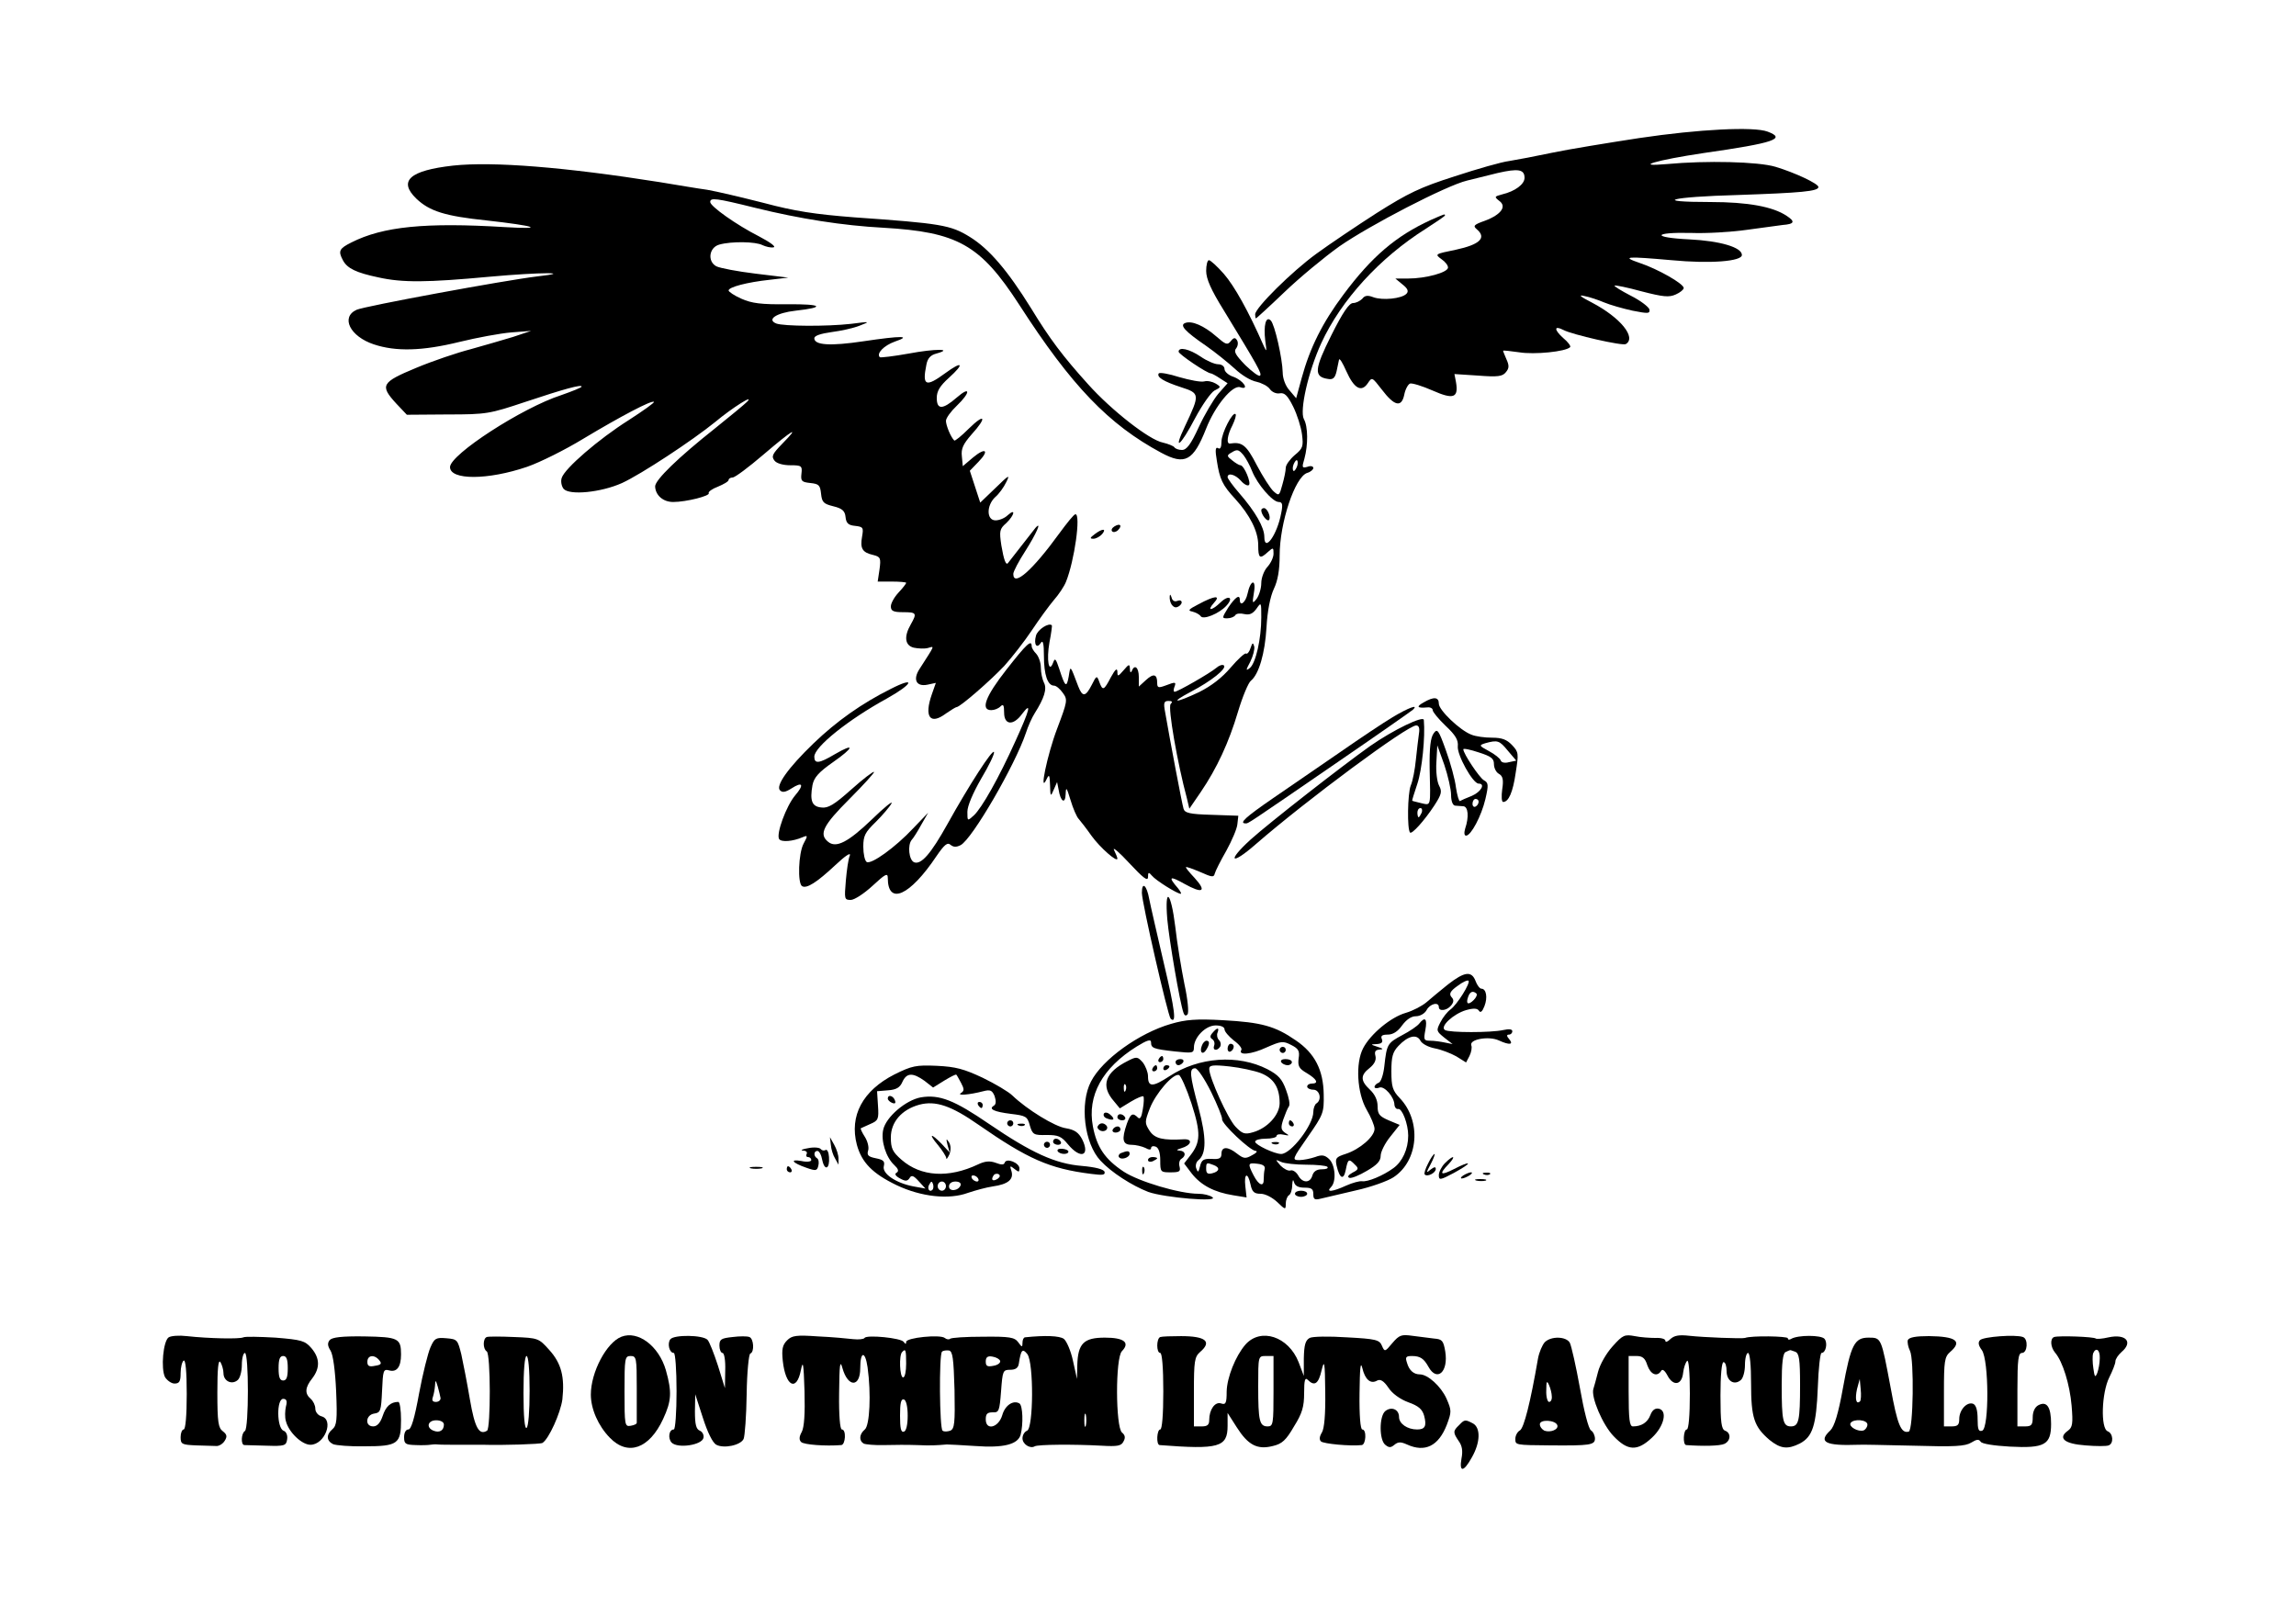 <?xml version="1.0" standalone="no"?>
<!DOCTYPE svg PUBLIC "-//W3C//DTD SVG 20010904//EN"
 "http://www.w3.org/TR/2001/REC-SVG-20010904/DTD/svg10.dtd">
<svg version="1.0" xmlns="http://www.w3.org/2000/svg"
 width="750pt" height="525pt" viewBox="0 0 750 525"
 preserveAspectRatio="xMidYMid meet">
<g transform="translate(0,525) scale(0.1,-0.1)"
fill="#000000" stroke="none">
<path d="M5355 4799 c-104 -16 -233 -37 -285 -48 -52 -11 -115 -23 -140 -27
-25 -3 -105 -26 -178 -50 -113 -36 -152 -55 -255 -120 -67 -43 -156 -103 -197
-133 -80 -58 -200 -177 -200 -198 0 -7 1 -13 3 -13 1 0 43 38 92 85 50 48 131
115 180 150 99 69 350 199 417 215 24 6 69 17 101 25 66 15 87 12 87 -16 0
-21 -31 -44 -73 -54 -26 -7 -26 -8 -10 -21 26 -18 7 -45 -46 -65 -37 -13 -40
-17 -27 -28 33 -28 10 -50 -69 -67 -68 -14 -69 -14 -46 -31 12 -8 21 -20 21
-27 0 -16 -72 -36 -131 -36 l-41 0 23 -19 c18 -14 21 -23 13 -31 -16 -16 -78
-22 -108 -11 -18 7 -28 6 -36 -5 -7 -7 -20 -14 -30 -14 -13 0 -34 -31 -71
-105 -56 -112 -58 -136 -11 -143 16 -3 23 3 28 25 3 15 7 33 8 38 2 6 12 -11
24 -38 25 -56 49 -70 70 -39 14 21 14 20 46 -21 41 -54 64 -59 73 -17 3 17 12
34 19 37 7 2 40 -8 74 -23 68 -30 85 -24 76 28 l-5 26 77 -5 c64 -5 80 -3 91
11 11 13 11 22 2 42 -6 14 -11 26 -11 28 0 2 24 -1 53 -5 48 -8 152 2 166 17
3 3 -7 17 -23 30 -30 27 -30 42 1 26 28 -15 194 -53 204 -46 35 21 -17 86
-110 135 -39 20 -47 27 -26 22 17 -3 46 -13 65 -21 19 -8 61 -20 93 -27 51
-10 57 -10 55 4 -2 8 -29 29 -61 45 -31 16 -55 31 -53 33 2 2 42 -6 89 -19 70
-18 89 -20 111 -10 14 6 26 16 26 21 0 14 -84 62 -144 82 -61 21 -44 22 104 9
126 -12 230 -4 230 17 0 25 -71 46 -172 51 -124 6 -119 24 6 21 50 -2 132 3
181 10 50 7 102 14 118 16 39 3 42 11 13 30 -45 30 -127 45 -248 45 -196 0
-132 17 90 23 204 7 262 12 262 26 0 11 -77 47 -140 66 -56 17 -226 21 -355 9
-113 -10 -34 13 120 36 231 33 271 47 209 70 -45 17 -224 8 -419 -21z"/>
<path d="M1480 4709 c-142 -16 -180 -50 -120 -108 43 -41 94 -57 228 -71 162
-18 197 -30 62 -22 -261 16 -399 2 -502 -50 -40 -20 -44 -28 -28 -58 14 -27
44 -41 115 -56 80 -18 160 -17 365 2 165 15 279 15 155 1 -108 -13 -563 -97
-590 -109 -53 -24 -22 -87 56 -113 72 -24 158 -22 280 8 57 14 133 28 169 31
l65 5 -60 -20 c-33 -10 -95 -28 -138 -40 -43 -11 -123 -38 -178 -61 -113 -47
-119 -57 -65 -116 l35 -37 133 1 c128 0 137 2 254 41 126 42 184 58 184 50 0
-3 -30 -15 -67 -28 -127 -41 -363 -194 -363 -235 0 -43 123 -43 252 1 43 15
125 56 184 92 120 72 224 127 230 120 3 -2 -35 -29 -83 -60 -98 -62 -208 -157
-218 -188 -4 -11 -1 -27 6 -36 19 -22 122 -12 191 19 63 29 230 139 305 200
55 46 130 93 103 65 -8 -8 -55 -47 -105 -87 -120 -95 -195 -168 -195 -189 1
-29 26 -51 59 -51 42 0 122 20 116 29 -2 4 11 14 30 21 19 8 35 17 35 22 0 4
6 8 13 8 8 0 53 34 101 75 96 82 122 97 61 35 -32 -33 -36 -41 -25 -55 7 -9
28 -15 52 -15 36 0 39 -2 36 -27 -3 -25 1 -28 29 -31 28 -3 32 -7 35 -35 3
-28 8 -33 40 -41 29 -7 38 -15 40 -35 2 -20 9 -27 31 -29 27 -3 28 -6 23 -35
-7 -39 1 -52 36 -60 24 -6 26 -10 21 -47 l-6 -40 47 0 c25 0 46 -2 46 -4 0 -3
-11 -17 -25 -32 -14 -15 -25 -35 -25 -45 0 -15 8 -19 40 -19 44 0 46 -3 25
-40 -23 -40 -19 -69 10 -76 14 -3 35 -4 46 -1 22 6 25 13 -27 -68 -23 -35 -11
-59 25 -52 l28 6 -13 -37 c-26 -74 -6 -102 46 -63 16 11 32 21 35 21 11 0 111
87 156 135 25 28 65 79 89 115 24 36 56 80 72 99 16 18 34 45 40 60 28 69 49
221 31 221 -5 0 -28 -29 -53 -63 -87 -120 -150 -176 -150 -132 0 8 18 42 40
76 35 55 55 100 32 74 -8 -10 -83 -106 -89 -114 -7 -10 -14 10 -22 57 -7 47
-6 54 16 73 27 26 32 50 5 26 -10 -10 -28 -17 -40 -17 -30 0 -30 49 -1 76 12
10 28 32 36 49 13 26 9 24 -35 -19 l-50 -48 -17 52 -17 52 28 29 c37 38 24 49
-18 14 l-33 -28 -3 32 c-3 25 4 40 32 72 51 56 44 71 -9 19 -24 -24 -46 -42
-48 -39 -12 12 -27 50 -27 64 0 9 16 31 35 49 46 44 46 67 0 27 -46 -40 -65
-40 -65 -1 0 22 10 39 40 66 52 47 44 56 -12 15 -64 -47 -76 -42 -62 27 4 22
14 32 33 37 58 16 -5 16 -90 0 -50 -9 -93 -14 -95 -12 -12 12 13 38 49 51 56
19 25 20 -103 1 -107 -16 -160 -13 -160 10 0 8 20 15 56 20 31 4 72 13 92 21
36 14 35 14 -28 6 -80 -9 -219 -8 -244 1 -33 13 0 35 63 42 99 11 87 22 -26
21 -87 -1 -117 3 -151 18 -23 10 -42 23 -42 27 0 11 60 27 135 35 l60 7 -107
13 c-58 7 -116 18 -128 24 -30 16 -24 62 10 71 39 11 119 10 141 -2 11 -5 27
-9 36 -7 9 2 -12 17 -48 36 -73 37 -159 98 -159 112 0 15 18 13 147 -19 146
-36 287 -58 418 -65 243 -14 317 -55 444 -251 172 -267 293 -392 464 -484 78
-42 105 -27 147 79 29 74 86 143 111 135 32 -11 11 22 -22 34 -16 5 -29 17
-29 25 0 9 -9 16 -21 16 -11 0 -37 11 -57 25 -37 25 -72 33 -72 16 0 -8 93
-71 106 -71 2 0 16 -7 29 -16 l25 -16 -30 -34 c-16 -19 -45 -68 -64 -109 -26
-57 -40 -75 -55 -75 -11 0 -22 4 -25 9 -3 4 -20 11 -37 15 -44 8 -169 106
-245 191 -83 92 -125 148 -186 248 -77 124 -137 194 -200 233 -63 39 -94 44
-378 64 -128 10 -194 20 -295 47 -71 18 -155 38 -185 43 -30 4 -100 16 -155
25 -309 49 -545 68 -675 54z"/>
<path d="M4673 4531 c-113 -52 -192 -119 -285 -244 -68 -91 -109 -173 -136
-272 l-18 -66 -22 26 c-13 14 -22 39 -22 58 -1 46 -26 157 -39 170 -16 16 -24
-16 -18 -66 5 -36 5 -39 -5 -17 -49 112 -96 196 -130 235 -22 25 -44 45 -49
45 -5 0 -9 -16 -9 -35 0 -26 16 -62 57 -128 111 -182 126 -208 119 -214 -4 -4
-25 12 -48 34 -32 33 -39 45 -30 55 6 8 7 19 3 26 -6 10 -11 10 -21 -3 -11
-13 -16 -11 -47 16 -40 35 -80 52 -101 44 -20 -7 -2 -27 68 -75 30 -21 72 -55
94 -75 21 -20 52 -39 70 -42 17 -4 37 -14 44 -24 7 -10 21 -16 32 -14 16 3 26
-7 44 -43 13 -26 26 -67 29 -91 5 -39 3 -46 -24 -68 -16 -14 -29 -32 -29 -41
0 -10 -5 -34 -11 -55 -10 -37 -11 -38 -29 -22 -10 9 -35 48 -55 86 -34 66 -48
76 -87 70 -13 -2 -9 28 8 60 8 17 13 33 10 36 -9 10 -46 -62 -46 -90 0 -18 -4
-26 -11 -21 -9 5 -10 -7 -4 -42 9 -59 18 -79 60 -124 48 -53 75 -106 75 -151
0 -43 5 -47 32 -22 17 15 18 15 18 -6 0 -12 -9 -31 -20 -43 -11 -12 -20 -36
-20 -53 0 -17 -7 -40 -15 -51 -14 -18 -15 -16 -9 20 8 46 -11 43 -21 -4 -6
-28 -25 -43 -25 -20 0 20 -15 9 -38 -25 -21 -34 -21 -35 -3 -35 11 0 23 5 26
10 3 6 17 7 29 4 18 -4 28 1 40 17 16 23 16 22 16 -28 0 -70 -18 -149 -37
-165 -14 -11 -14 -8 1 20 9 18 15 41 13 50 -4 14 -6 13 -12 -5 -4 -13 -11 -21
-15 -18 -4 2 -26 -18 -50 -46 -28 -33 -63 -60 -103 -80 -78 -37 -99 -37 -27 1
67 35 118 76 108 86 -5 4 -16 0 -25 -8 -20 -17 -126 -78 -136 -78 -4 0 -4 7
-1 15 7 18 4 18 -30 5 -22 -8 -26 -7 -26 9 0 29 -12 32 -37 9 l-23 -21 0 31
c0 32 -14 43 -23 20 -3 -7 -6 -5 -6 6 -1 18 -3 17 -21 -4 -18 -21 -20 -21 -20
-4 -1 13 -7 7 -21 -18 -23 -44 -27 -46 -38 -16 -8 22 -9 22 -25 -10 -20 -39
-30 -40 -44 -4 -27 71 -25 69 -31 32 -7 -39 -12 -34 -31 25 -11 33 -14 37 -20
20 -14 -37 -22 9 -12 66 6 30 9 55 8 56 -10 10 -47 -14 -52 -34 -8 -29 3 -44
16 -23 7 10 10 -3 10 -43 0 -61 12 -97 33 -97 7 0 20 -11 29 -24 16 -22 15
-27 -19 -117 -32 -84 -60 -219 -34 -164 8 17 10 13 11 -20 1 -38 2 -39 12 -15
l11 25 5 -25 c6 -39 22 -49 23 -14 1 25 3 22 16 -20 8 -27 20 -55 27 -62 6 -7
25 -31 41 -54 28 -39 85 -89 85 -75 0 3 -5 16 -11 28 -6 12 17 -7 50 -43 45
-48 60 -60 61 -46 0 17 2 18 13 5 12 -15 82 -59 94 -59 3 0 -1 8 -9 18 -33 38
-28 42 20 15 61 -34 75 -26 34 19 -17 18 -30 34 -28 35 2 2 23 -6 47 -16 38
-17 44 -18 47 -5 2 8 19 42 38 75 18 33 35 72 36 87 l3 27 -87 3 c-72 2 -88 6
-92 20 -5 16 -45 228 -60 315 -6 31 -4 37 11 37 12 0 14 -3 7 -10 -10 -10 22
-193 53 -308 l8 -34 37 54 c53 78 92 162 122 263 15 50 34 95 42 101 26 21 46
89 51 174 3 54 12 100 24 126 13 27 19 62 19 109 0 107 50 257 90 270 11 3 20
11 20 16 0 6 -9 8 -19 4 -18 -5 -19 -3 -10 27 12 44 12 105 -2 129 -14 28 14
154 57 248 65 141 191 279 342 374 34 22 62 41 62 43 0 6 -1 5 -47 -15z m-611
-768 c8 -10 21 -34 28 -52 17 -43 67 -101 87 -101 12 0 14 -8 8 -37 -13 -70
-55 -129 -55 -77 0 31 -29 82 -82 143 -21 24 -38 48 -38 52 0 16 25 9 43 -11
10 -12 22 -18 26 -15 10 5 -15 65 -27 65 -4 0 -16 7 -27 16 -17 13 -18 16 -5
24 21 13 25 13 42 -7z m174 -39 c-4 -9 -9 -15 -11 -12 -3 3 -3 13 1 22 4 9 9
15 11 12 3 -3 3 -13 -1 -22z"/>
<path d="M4120 3583 c0 -14 19 -38 25 -32 8 8 -5 39 -16 39 -5 0 -9 -3 -9 -7z"/>
<path d="M3785 4030 c-7 -12 15 -26 73 -45 62 -20 62 -23 13 -127 -41 -86 -15
-66 33 26 23 43 51 83 63 90 22 11 22 12 4 23 -10 6 -27 10 -37 7 -11 -3 -47
4 -82 14 -34 11 -64 16 -67 12z"/>
<path d="M3640 3530 c-8 -5 -11 -12 -7 -16 4 -4 13 -2 19 4 15 15 7 24 -12 12z"/>
<path d="M3576 3505 c-16 -12 -17 -15 -4 -15 8 0 21 7 28 15 16 19 1 19 -24 0z"/>
<path d="M3821 3303 c-2 -22 11 -42 25 -36 8 3 14 10 14 15 0 6 -6 8 -14 5 -9
-4 -17 1 -19 11 -3 9 -5 12 -6 5z"/>
<path d="M3915 3276 c-33 -17 -36 -21 -20 -24 11 -3 23 -9 27 -15 8 -13 60 8
84 34 25 27 8 37 -19 11 -29 -28 -46 -29 -22 -2 24 26 4 25 -50 -4z"/>
<path d="M3288 3063 c-69 -88 -86 -133 -50 -133 10 0 23 5 30 12 9 9 12 5 12
-20 0 -41 30 -44 59 -4 32 42 25 14 -22 -89 -54 -120 -110 -219 -136 -243 -21
-19 -21 -19 -21 12 0 19 18 61 45 108 25 42 44 81 42 87 -4 12 -82 -109 -152
-235 -54 -97 -86 -134 -109 -125 -17 7 -22 56 -8 73 5 5 19 27 31 49 l23 40
-49 -51 c-58 -62 -137 -119 -152 -110 -6 4 -11 26 -11 50 0 36 6 47 41 81 22
22 45 49 51 60 6 11 -23 -12 -64 -52 -77 -74 -117 -95 -143 -73 -31 25 -16 54
70 140 46 46 82 86 80 88 -2 3 -36 -23 -74 -57 -56 -50 -76 -62 -98 -59 -31 3
-38 22 -29 73 5 25 20 42 67 75 69 48 73 65 6 26 -52 -31 -67 -32 -67 -8 0 32
111 121 237 190 86 48 96 74 12 31 -94 -47 -176 -105 -251 -177 -84 -81 -125
-139 -110 -154 8 -8 18 -6 37 6 37 24 43 13 12 -23 -29 -35 -62 -125 -52 -142
7 -11 45 -8 77 6 17 7 17 5 3 -21 -17 -32 -20 -130 -5 -139 15 -9 48 12 109
69 32 30 51 43 47 31 -5 -11 -10 -48 -13 -82 -5 -60 -5 -63 16 -63 12 0 44 21
71 46 42 39 50 43 50 26 0 -91 72 -59 159 71 26 38 36 46 46 37 10 -8 19 -8
33 -1 38 20 178 262 213 366 7 22 20 51 29 65 31 49 41 80 30 100 -5 10 -10
32 -10 49 0 16 -7 36 -15 45 -8 8 -15 19 -15 25 0 23 -17 7 -82 -76z"/>
<path d="M4650 2955 c-25 -14 -21 -19 13 -16 9 1 17 -3 17 -9 0 -6 19 -29 42
-51 33 -31 42 -47 40 -67 -3 -28 49 -122 68 -122 23 0 8 -27 -22 -40 -18 -7
-36 -15 -39 -17 -3 -2 -9 18 -13 44 -3 26 -18 81 -33 122 -24 67 -28 72 -40
55 -10 -14 -14 -46 -13 -114 3 -128 5 -121 -27 -114 -16 4 -29 7 -30 8 -1 1 7
26 17 56 15 45 26 152 21 208 -1 15 -99 -32 -175 -85 -93 -66 -330 -251 -391
-306 -79 -72 -64 -86 17 -15 167 145 495 388 524 388 9 0 12 -9 9 -27 -2 -16
-7 -54 -10 -85 -3 -31 -10 -69 -17 -85 -10 -26 -12 -142 -2 -153 6 -6 46 38
79 88 24 37 26 46 16 65 -7 13 -11 47 -9 77 l3 55 23 -64 c12 -36 22 -80 22
-98 0 -19 5 -34 13 -35 6 0 19 -2 27 -2 16 -1 19 -35 6 -73 -4 -14 -3 -23 3
-23 16 0 50 64 63 119 11 47 10 54 -5 62 -15 9 -67 87 -67 101 0 4 23 -1 50
-10 41 -13 50 -20 50 -38 0 -13 7 -27 16 -32 13 -7 16 -19 11 -51 -3 -22 -2
-41 3 -41 18 0 32 32 41 95 10 63 10 68 -12 91 -17 18 -33 24 -65 24 -24 0
-54 4 -68 10 -37 14 -106 80 -106 101 0 22 -16 24 -50 4z m275 -157 l28 -33
-24 -5 c-14 -4 -25 -1 -27 6 -2 6 -19 20 -38 30 -33 18 -34 19 -12 26 40 11
46 9 73 -24z m-95 -167 c0 -6 -4 -13 -10 -16 -5 -3 -10 1 -10 9 0 9 5 16 10
16 6 0 10 -4 10 -9z m-186 -36 c-4 -8 -8 -15 -10 -15 -2 0 -4 7 -4 15 0 8 4
15 10 15 5 0 7 -7 4 -15z"/>
<path d="M4549 2907 c-30 -18 -108 -70 -174 -116 -66 -45 -164 -113 -217 -149
-90 -62 -112 -82 -89 -82 9 0 -4 -9 306 204 127 87 234 162 240 167 21 20 -14
7 -66 -24z"/>
<path d="M3730 2333 c0 -31 85 -402 94 -411 20 -19 14 28 -22 180 -22 95 -44
190 -48 211 -8 45 -24 59 -24 20z"/>
<path d="M3813 2247 c6 -67 41 -273 53 -306 3 -9 8 -11 13 -5 5 5 1 49 -10 99
-10 50 -24 134 -30 188 -14 114 -35 134 -26 24z"/>
<path d="M4730 2034 c-25 -20 -56 -46 -70 -58 -14 -12 -44 -28 -68 -35 -49
-14 -115 -69 -139 -115 -26 -49 -20 -147 11 -201 14 -24 26 -52 26 -63 0 -25
-48 -67 -95 -82 -31 -10 -34 -14 -29 -38 10 -43 23 -49 30 -14 7 36 10 38 30
17 13 -12 12 -16 -8 -26 -14 -8 -18 -14 -10 -17 7 -2 32 8 57 23 33 19 45 32
45 49 0 13 14 41 31 62 l31 39 -36 15 c-30 13 -36 20 -36 46 0 20 -9 39 -25
54 -31 29 -32 47 -1 71 16 13 22 26 19 39 -4 15 0 20 13 21 14 1 13 3 -6 9
-24 8 -24 8 -3 9 16 1 21 6 17 16 -5 11 1 15 19 15 17 0 33 10 47 30 14 19 30
30 45 30 14 0 29 9 35 20 11 21 40 28 40 10 0 -15 26 -12 40 5 9 11 10 19 1
28 -8 10 -4 19 20 36 17 13 33 20 36 17 7 -7 -37 -78 -59 -94 -10 -7 -25 -26
-33 -42 -14 -27 -13 -29 13 -50 l27 -21 -25 5 c-14 3 -35 6 -48 6 -21 0 -22 3
-16 35 7 37 -1 45 -20 21 -6 -8 -31 -25 -56 -38 -48 -26 -50 -29 -58 -101 -3
-28 -11 -51 -18 -54 -8 -3 -14 -9 -14 -14 0 -4 7 -6 16 -2 16 6 49 -31 49 -57
1 -8 6 -14 12 -13 13 3 33 -49 33 -87 0 -44 -19 -85 -48 -106 -34 -25 -85 -46
-103 -43 -8 1 -31 -5 -51 -14 -46 -21 -68 -23 -50 -5 18 18 14 73 -7 92 -14
13 -24 14 -45 6 -15 -5 -38 -10 -52 -10 -24 0 -23 3 28 76 51 73 53 79 52 138
-1 80 -29 135 -91 177 -68 47 -112 59 -237 66 -89 5 -123 2 -171 -12 -104 -30
-224 -116 -261 -188 -38 -72 -22 -203 31 -259 35 -38 102 -81 156 -102 54 -19
234 -34 209 -17 -8 6 -28 11 -45 11 -62 0 -195 40 -244 72 -62 41 -88 80 -101
148 -19 101 31 191 143 261 34 21 47 25 47 14 0 -19 6 -22 78 -30 57 -6 62 -6
62 13 0 33 38 72 71 72 17 0 29 -5 29 -13 0 -7 14 -23 30 -36 17 -12 28 -26
25 -31 -12 -19 33 -15 82 8 48 21 54 22 81 8 24 -12 28 -20 24 -44 -3 -25 1
-33 27 -48 33 -20 40 -34 16 -34 -8 0 -15 -4 -15 -10 0 -5 9 -10 20 -10 21 0
29 -33 10 -45 -5 -3 -10 -16 -10 -28 0 -42 -73 -137 -105 -137 -22 0 -85 30
-85 40 0 6 16 10 35 10 19 0 35 4 35 9 0 5 10 7 23 4 19 -4 20 -3 5 6 -14 10
-15 17 -6 44 6 17 14 37 18 42 5 6 0 30 -9 54 -13 36 -25 49 -61 68 -96 49
-224 40 -320 -23 -55 -36 -70 -36 -70 0 0 13 -8 33 -17 45 -17 19 -20 20 -49
5 -74 -37 -90 -81 -45 -132 l19 -23 36 22 c20 12 39 20 41 17 2 -2 2 -21 -2
-42 -4 -26 -9 -34 -16 -27 -17 17 -24 13 -36 -20 -18 -52 -14 -69 15 -69 14 0
34 -5 45 -10 12 -7 19 -7 19 -1 0 6 7 8 15 5 10 -4 15 -20 15 -45 0 -38 1 -39
34 -39 29 0 33 3 29 19 -3 10 0 22 6 25 17 11 13 26 -6 27 -12 1 -10 3 6 8 32
9 39 30 9 29 -69 -4 -96 2 -113 28 -16 25 -16 29 1 73 19 49 76 115 95 109 6
-2 25 -44 41 -93 31 -96 30 -127 -4 -170 l-20 -26 25 -33 c30 -38 73 -61 136
-71 l43 -7 -4 36 c-5 44 8 48 17 6 5 -24 12 -30 33 -30 15 0 38 -12 54 -27 27
-26 28 -26 28 -5 0 11 5 24 10 27 6 3 11 18 11 33 1 17 3 21 6 10 3 -12 14
-18 34 -18 23 0 29 -4 29 -21 0 -17 4 -20 24 -15 14 3 65 15 115 27 50 11 105
31 123 43 82 54 92 184 20 259 -23 24 -27 37 -27 87 0 47 4 63 23 83 31 33 60
40 72 17 5 -10 26 -21 47 -25 21 -4 52 -16 70 -26 l32 -20 11 21 c6 12 9 28 6
35 -7 20 58 31 90 16 35 -16 49 -14 34 4 -9 10 -9 15 -1 15 6 0 11 5 11 11 0
7 -11 8 -29 4 -40 -9 -177 -9 -191 0 -18 11 28 53 69 65 25 7 37 6 42 -2 5 -8
11 -3 18 15 11 28 6 57 -10 57 -5 0 -14 11 -19 25 -13 34 -36 31 -90 -11z m93
-30 c3 -4 -1 -13 -9 -21 -18 -18 -27 -13 -18 11 6 17 16 20 27 10z m-704 -260
c42 -17 61 -47 61 -98 0 -38 -40 -82 -87 -95 -27 -8 -35 -5 -57 18 -25 26 -86
160 -86 189 0 12 11 14 66 8 36 -4 82 -14 103 -22z m-163 -61 c21 -43 37 -83
36 -89 -3 -14 92 -104 110 -104 7 -1 2 -7 -12 -14 -21 -12 -27 -12 -49 5 -30
24 -51 24 -51 0 0 -15 -7 -19 -32 -17 -26 1 -33 -3 -38 -24 -5 -20 -7 -22 -12
-8 -4 9 -1 22 7 28 26 21 26 74 0 171 -29 108 -31 129 -11 129 8 0 31 -35 52
-77z m-279 5 c-3 -8 -6 -5 -6 6 -1 11 2 17 5 13 3 -3 4 -12 1 -19z m590 -243
c34 0 65 -3 69 -7 4 -5 -4 -8 -18 -8 -17 0 -27 -7 -31 -20 -7 -26 -33 -26 -47
1 -7 11 -18 18 -25 15 -7 -2 -21 5 -32 16 -18 21 -18 21 2 12 11 -5 48 -9 82
-9z m-303 -1 c22 -8 20 -21 -4 -27 -15 -4 -20 0 -20 14 0 21 1 22 24 13z m167
-14 c-2 -8 -3 -23 -3 -32 1 -27 -16 -21 -33 12 -20 39 -19 42 13 38 18 -2 26
-8 23 -18z"/>
<path d="M3961 1876 c-9 -10 -9 -16 -1 -21 6 -4 9 -13 6 -21 -6 -16 10 -19 20
-3 3 6 2 15 -4 21 -6 6 -8 17 -5 24 7 18 -1 18 -16 0z"/>
<path d="M3926 1834 c-9 -22 3 -32 14 -14 12 19 12 30 1 30 -5 0 -12 -7 -15
-16z"/>
<path d="M4010 1824 c0 -8 5 -12 10 -9 6 3 10 10 10 16 0 5 -4 9 -10 9 -5 0
-10 -7 -10 -16z"/>
<path d="M4180 1820 c0 -5 5 -10 10 -10 6 0 10 5 10 10 0 6 -4 10 -10 10 -5 0
-10 -4 -10 -10z"/>
<path d="M3785 1790 c-3 -5 -1 -10 4 -10 6 0 11 5 11 10 0 6 -2 10 -4 10 -3 0
-8 -4 -11 -10z"/>
<path d="M3840 1780 c0 -5 4 -10 9 -10 6 0 13 5 16 10 3 6 -1 10 -9 10 -9 0
-16 -4 -16 -10z"/>
<path d="M4185 1780 c3 -5 13 -10 21 -10 8 0 14 5 14 10 0 6 -9 10 -21 10 -11
0 -17 -4 -14 -10z"/>
<path d="M2922 1740 c-104 -53 -148 -135 -123 -230 16 -58 51 -94 130 -132 80
-38 171 -48 233 -25 24 8 60 18 81 21 50 7 69 23 61 50 -6 18 -5 19 10 7 14
-11 16 -11 16 2 0 18 -42 35 -48 19 -2 -8 -11 -8 -29 -1 -19 7 -35 6 -58 -5
-97 -46 -187 -40 -250 15 -30 26 -35 38 -35 73 0 50 35 91 93 107 53 14 104
-3 194 -66 160 -111 231 -143 367 -160 38 -5 47 -4 44 7 -3 8 -29 15 -74 19
-87 7 -165 43 -303 137 -114 78 -162 97 -223 87 -49 -9 -114 -64 -123 -106 -8
-36 9 -90 36 -115 13 -12 16 -20 8 -25 -8 -4 -4 -11 11 -19 18 -10 24 -9 31 1
6 11 13 9 30 -10 l22 -24 -39 7 c-58 11 -103 42 -97 66 4 16 -1 21 -26 26 -25
5 -30 10 -25 26 3 10 -2 30 -11 44 -9 14 -15 27 -13 28 2 1 16 7 31 14 26 11
28 16 25 60 l-3 47 36 3 c27 2 39 9 47 28 14 30 34 30 72 3 l28 -22 37 23 c20
12 37 21 39 19 2 -2 9 -15 16 -28 10 -19 10 -25 -1 -32 -15 -9 27 -6 73 6 23
6 29 3 37 -16 5 -16 5 -26 -2 -31 -19 -11 -1 -20 55 -27 49 -6 54 -8 62 -38 9
-30 13 -32 55 -31 38 0 48 -4 70 -31 41 -49 73 -38 46 17 -12 22 -24 31 -53
36 -36 5 -127 61 -175 107 -12 12 -56 38 -97 58 -62 29 -88 36 -150 39 -68 3
-81 0 -138 -28z m337 -341 c-16 -10 -23 -4 -14 10 3 6 11 8 17 5 6 -4 5 -9 -3
-15z m-64 1 c3 -5 2 -10 -4 -10 -5 0 -13 5 -16 10 -3 6 -2 10 4 10 5 0 13 -4
16 -10z m-149 -37 c-10 -10 -19 5 -10 18 6 11 8 11 12 0 2 -7 1 -15 -2 -18z
m44 12 c0 -8 -6 -15 -13 -15 -8 0 -14 7 -14 15 0 8 6 15 14 15 7 0 13 -7 13
-15z m48 3 c-7 -19 -38 -22 -38 -4 0 10 9 16 21 16 12 0 19 -5 17 -12z"/>
<path d="M3765 1760 c-3 -5 -1 -10 4 -10 6 0 11 5 11 10 0 6 -2 10 -4 10 -3 0
-8 -4 -11 -10z"/>
<path d="M3800 1759 c0 -5 5 -7 10 -4 6 3 10 8 10 11 0 2 -4 4 -10 4 -5 0 -10
-5 -10 -11z"/>
<path d="M2900 1661 c0 -5 7 -11 14 -14 10 -4 13 -1 9 9 -6 15 -23 19 -23 5z"/>
<path d="M3195 1640 c3 -5 8 -10 11 -10 2 0 4 5 4 10 0 6 -5 10 -11 10 -5 0
-7 -4 -4 -10z"/>
<path d="M3606 1612 c-3 -6 1 -13 10 -16 23 -9 28 -2 10 13 -8 7 -17 8 -20 3z"/>
<path d="M3650 1600 c0 -5 7 -10 16 -10 8 0 12 5 9 10 -3 6 -10 10 -16 10 -5
0 -9 -4 -9 -10z"/>
<path d="M3290 1580 c0 -5 5 -10 10 -10 6 0 10 5 10 10 0 6 -4 10 -10 10 -5 0
-10 -4 -10 -10z"/>
<path d="M4210 1580 c0 -5 5 -10 11 -10 5 0 7 5 4 10 -3 6 -8 10 -11 10 -2 0
-4 -4 -4 -10z"/>
<path d="M3328 1573 c7 -3 16 -2 19 1 4 3 -2 6 -13 5 -11 0 -14 -3 -6 -6z"/>
<path d="M3586 1571 c-3 -5 1 -11 9 -15 15 -6 29 7 18 18 -9 9 -21 8 -27 -3z"/>
<path d="M3635 1560 c-3 -5 1 -10 9 -10 9 0 16 5 16 10 0 6 -4 10 -9 10 -6 0
-13 -4 -16 -10z"/>
<path d="M3064 1509 c14 -17 26 -36 27 -42 0 -7 4 -1 10 11 6 16 5 30 -1 40
-9 14 -10 12 -5 -8 l7 -25 -26 28 c-36 37 -44 34 -12 -4z"/>
<path d="M2714 1510 c1 -14 7 -34 14 -45 l11 -20 0 20 c0 11 -6 31 -14 45
l-14 25 3 -25z"/>
<path d="M3440 1520 c0 -5 7 -10 16 -10 8 0 12 5 9 10 -3 6 -10 10 -16 10 -5
0 -9 -4 -9 -10z"/>
<path d="M3410 1510 c0 -5 5 -10 10 -10 6 0 10 5 10 10 0 6 -4 10 -10 10 -5 0
-10 -4 -10 -10z"/>
<path d="M4158 1513 c7 -3 16 -2 19 1 4 3 -2 6 -13 5 -11 0 -14 -3 -6 -6z"/>
<path d="M2640 1499 c-19 -3 -27 -7 -17 -8 10 0 15 -5 12 -11 -3 -5 -1 -10 4
-10 6 0 11 -4 11 -10 0 -5 -14 -7 -32 -3 -40 7 -30 -6 16 -22 31 -11 35 -10
39 6 3 11 1 22 -4 25 -12 7 -11 24 1 24 6 0 13 -13 16 -30 8 -37 25 -29 22 10
-1 16 -6 26 -11 23 -5 -3 -12 -2 -16 3 -3 5 -22 7 -41 3z"/>
<path d="M3455 1489 c7 -11 35 -12 35 -1 0 4 -9 8 -20 9 -11 1 -18 -2 -15 -8z"/>
<path d="M3662 1483 c-6 -2 -10 -9 -7 -13 7 -11 35 -2 35 11 0 10 -8 10 -28 2z"/>
<path d="M4665 1449 c-9 -17 -14 -33 -11 -36 8 -9 36 5 36 18 0 8 -5 7 -17 -2
-15 -13 -15 -11 1 19 9 17 14 32 12 32 -3 0 -13 -14 -21 -31z"/>
<path d="M3750 1460 c0 -5 7 -7 15 -4 8 4 15 8 15 10 0 2 -7 4 -15 4 -8 0 -15
-4 -15 -10z"/>
<path d="M4720 1450 c-11 -11 -20 -29 -20 -39 0 -17 4 -17 49 7 27 15 48 28
46 31 -2 2 -22 -6 -45 -18 -45 -23 -51 -18 -18 16 26 28 16 31 -12 3z"/>
<path d="M2453 1433 c9 -2 25 -2 35 0 9 3 1 5 -18 5 -19 0 -27 -2 -17 -5z"/>
<path d="M2570 1430 c0 -5 5 -10 11 -10 5 0 7 5 4 10 -3 6 -8 10 -11 10 -2 0
-4 -4 -4 -10z"/>
<path d="M3731 1424 c0 -11 3 -14 6 -6 3 7 2 16 -1 19 -3 4 -6 -2 -5 -13z"/>
<path d="M4780 1410 c-8 -5 -10 -10 -5 -10 6 0 17 5 25 10 8 5 11 10 5 10 -5
0 -17 -5 -25 -10z"/>
<path d="M4848 1413 c7 -3 16 -2 19 1 4 3 -2 6 -13 5 -11 0 -14 -3 -6 -6z"/>
<path d="M4823 1393 c9 -2 23 -2 30 0 6 3 -1 5 -18 5 -16 0 -22 -2 -12 -5z"/>
<path d="M4230 1350 c0 -5 9 -10 20 -10 11 0 20 5 20 10 0 6 -9 10 -20 10 -11
0 -20 -4 -20 -10z"/>
<path d="M551 881 c-18 -12 -26 -102 -12 -130 7 -11 21 -21 31 -21 16 0 20 7
20 34 0 19 5 38 10 41 6 4 10 -35 10 -109 0 -71 -4 -116 -10 -116 -5 0 -10
-11 -10 -25 0 -23 4 -25 50 -27 28 -1 57 -2 66 -2 9 -1 22 7 28 17 9 14 7 21
-6 31 -15 11 -18 30 -18 127 0 77 3 109 10 99 5 -8 10 -25 10 -36 0 -26 27
-39 46 -23 8 6 14 29 14 50 0 22 5 39 10 39 13 0 13 -247 0 -255 -12 -7 -14
-45 -2 -46 4 0 36 -1 72 -2 60 -2 65 0 68 21 2 13 -3 25 -12 28 -22 9 -23 104
-1 104 11 0 14 -7 9 -25 -3 -14 -4 -35 0 -48 9 -36 52 -77 80 -77 47 0 78 82
36 93 -11 3 -20 14 -20 25 0 11 -7 25 -15 32 -20 17 -19 37 5 67 26 34 25 66
-3 99 -21 24 -32 27 -117 34 -52 3 -99 4 -105 1 -11 -6 -113 -4 -185 4 -25 3
-51 1 -59 -4z m389 -101 c0 -29 -4 -40 -15 -40 -11 0 -15 11 -15 40 0 29 4 40
15 40 11 0 15 -11 15 -40z"/>
<path d="M1077 872 c-8 -10 -7 -19 3 -35 8 -13 15 -65 18 -132 4 -94 2 -112
-12 -124 -21 -18 -20 -38 2 -49 9 -4 56 -8 103 -7 109 0 119 8 119 86 0 33 -4
59 -9 59 -25 0 -41 -15 -51 -46 -8 -23 -18 -34 -31 -34 -28 0 -25 38 4 42 20
3 22 9 25 74 3 67 4 72 23 67 25 -7 39 11 39 52 0 53 -9 57 -120 59 -74 1
-105 -3 -113 -12z m162 -66 c9 -11 6 -15 -14 -18 -19 -4 -25 -1 -25 13 0 22
23 25 39 5z"/>
<path d="M1590 882 c-13 -5 -13 -39 0 -47 13 -8 13 -252 1 -259 -26 -16 -40 9
-56 102 -9 53 -22 120 -28 147 -12 48 -13 50 -49 53 -34 3 -39 0 -52 -30 -8
-18 -25 -86 -37 -150 -15 -83 -26 -118 -35 -118 -8 0 -14 -10 -14 -25 0 -22 4
-25 38 -26 20 -1 42 0 47 1 6 1 17 2 25 1 8 -1 42 -1 75 -1 33 0 67 0 75 0 62
-2 186 2 192 6 21 13 59 98 65 142 8 73 -3 118 -43 162 -34 38 -36 39 -115 42
-44 2 -84 2 -89 0z m140 -176 c0 -66 -4 -117 -10 -121 -6 -4 -10 37 -10 114 0
74 4 121 10 121 6 0 10 -45 10 -114z m-291 -23 c1 -7 -6 -13 -15 -13 -11 0
-14 5 -10 16 3 9 6 25 7 37 1 20 2 20 9 -3 4 -14 8 -31 9 -37z m11 -87 c0 -19
-14 -28 -34 -20 -25 10 -19 34 9 34 15 0 25 -6 25 -14z"/>
<path d="M2030 883 c-49 -19 -100 -116 -100 -189 0 -47 24 -102 62 -141 59
-61 129 -36 174 61 28 60 29 89 9 160 -23 79 -91 130 -145 109z m50 -168 c0
-58 0 -108 0 -112 1 -5 -8 -9 -20 -11 -19 -3 -20 1 -20 112 0 109 1 116 20
116 19 0 20 -7 20 -105z"/>
<path d="M2190 875 c-11 -13 -4 -45 11 -45 5 0 9 -56 9 -125 0 -69 -4 -125 -9
-125 -16 0 -20 -29 -7 -43 20 -20 100 -8 104 16 2 9 -4 20 -12 23 -12 5 -16
20 -16 63 l1 56 25 -77 c15 -47 32 -82 44 -88 24 -13 79 -2 89 19 4 9 9 75 10
146 1 72 7 132 12 133 14 5 11 49 -3 54 -7 3 -32 3 -55 0 -37 -4 -43 -7 -43
-28 0 -13 5 -24 10 -24 6 0 10 -25 9 -57 l-1 -58 -23 74 c-13 40 -28 78 -34
84 -16 16 -108 17 -121 2z"/>
<path d="M2571 871 c-15 -15 -18 -29 -14 -67 9 -83 45 -102 59 -31 7 35 9 25
12 -68 2 -73 -1 -118 -9 -133 -9 -16 -9 -26 -2 -33 9 -9 80 -14 131 -10 14 1
17 51 2 51 -6 0 -10 45 -9 118 1 96 3 111 11 82 18 -63 58 -63 58 0 0 56 16
58 24 3 12 -87 7 -190 -9 -203 -18 -15 -20 -36 -4 -46 6 -3 37 -6 68 -5 31 1
79 1 106 0 46 -2 62 -1 98 2 6 0 48 -2 92 -5 93 -7 140 5 149 37 9 35 7 95 -4
102 -20 12 -47 -6 -56 -38 -12 -41 -54 -52 -54 -14 0 18 5 23 23 23 20 -1 22
4 27 69 5 67 6 70 30 70 17 0 26 6 28 20 7 46 12 51 28 31 21 -29 20 -241 -1
-250 -8 -3 -15 -14 -15 -25 0 -19 25 -35 40 -26 10 6 127 7 218 2 52 -3 65 -1
72 14 7 12 5 21 -5 29 -21 18 -22 245 0 266 27 28 7 44 -56 44 -69 0 -88 -19
-90 -90 l-1 -45 -13 59 c-7 33 -21 65 -30 72 -14 10 -60 12 -127 5 -5 -1 -8
-9 -8 -18 0 -15 -2 -15 -14 2 -12 16 -27 19 -115 18 -56 0 -104 -3 -108 -7 -3
-3 -11 -2 -17 3 -15 12 -126 1 -126 -13 0 -8 -2 -8 -8 0 -8 13 -121 24 -128
13 -2 -4 -19 -6 -37 -4 -17 2 -69 7 -115 9 -71 5 -85 3 -101 -13z m389 -76 c0
-25 -4 -45 -10 -45 -11 0 -14 73 -3 83 11 12 13 8 13 -38z m158 -86 c2 -109 0
-127 -14 -133 -9 -3 -20 -4 -25 0 -10 6 -12 247 -2 258 4 4 14 5 23 4 12 -3
15 -25 18 -129z m149 95 c2 -6 -8 -14 -22 -16 -20 -4 -25 -1 -25 14 0 14 6 19
22 16 12 -2 23 -8 25 -14z m-302 -179 c0 -30 -5 -50 -12 -52 -10 -4 -13 11
-13 52 0 41 3 56 13 53 7 -3 12 -23 12 -53z m582 -32 c-3 -10 -5 -2 -5 17 0
19 2 27 5 18 2 -10 2 -26 0 -35z"/>
<path d="M3790 882 c-13 -5 -13 -52 0 -52 6 0 10 -48 10 -125 0 -77 -4 -125
-10 -125 -11 0 -14 -50 -2 -51 194 -15 222 -7 222 63 l0 42 30 -47 c37 -58 67
-74 118 -61 30 7 43 19 69 64 27 43 33 65 33 109 0 43 3 52 12 43 22 -22 35
-13 45 31 9 37 11 29 12 -71 1 -73 -3 -119 -11 -132 -8 -13 -9 -23 -3 -29 9
-8 95 -16 133 -12 14 1 17 51 2 51 -6 0 -10 45 -9 118 1 81 3 107 9 83 9 -38
27 -54 49 -41 10 5 21 -1 36 -23 12 -19 38 -38 65 -48 34 -12 46 -23 52 -44 9
-34 3 -45 -23 -45 -32 0 -59 19 -59 41 0 25 -25 35 -45 19 -20 -17 -20 -94 0
-110 12 -10 18 -10 30 0 12 10 21 10 41 1 59 -27 103 -5 130 64 16 43 16 47
-1 86 -18 40 -61 79 -87 79 -20 0 -35 13 -42 38 -6 18 -4 22 16 22 27 0 39 -8
54 -35 28 -51 66 -17 55 50 -6 35 -10 40 -36 42 -17 2 -48 6 -71 9 -36 5 -43
3 -66 -24 -24 -29 -25 -29 -34 -8 -8 19 -20 22 -114 27 -59 4 -113 3 -122 -2
-14 -8 -18 -23 -19 -67 l0 -57 -17 45 c-33 84 -124 114 -174 57 -32 -37 -60
-107 -61 -153 0 -38 -3 -44 -18 -39 -20 7 -39 -20 -39 -54 0 -16 -6 -21 -25
-21 l-25 0 0 113 c0 100 2 114 20 130 40 34 19 52 -62 52 -32 0 -62 -1 -68 -3z
m370 -177 c0 -106 -1 -115 -19 -115 -27 0 -31 18 -31 131 0 99 0 99 25 99 l25
0 0 -115z"/>
<path d="M5268 852 c-21 -23 -42 -60 -48 -84 -6 -24 -13 -49 -15 -55 -9 -26
30 -118 66 -155 46 -48 77 -50 125 -5 40 37 52 89 22 95 -12 2 -21 -5 -27 -21
-9 -24 -29 -37 -57 -37 -11 0 -14 22 -14 115 l0 115 26 0 c19 0 28 -7 35 -30
11 -31 32 -39 45 -19 4 8 12 2 21 -15 19 -36 47 -31 51 9 2 17 8 34 13 39 5 6
9 -35 9 -107 0 -71 -4 -117 -10 -117 -11 0 -14 -50 -2 -51 55 -4 110 -3 125 4
21 10 22 36 2 43 -12 5 -15 27 -15 115 0 66 4 109 10 109 6 0 10 -13 10 -29 0
-32 24 -48 46 -30 8 6 14 29 14 50 0 22 5 39 10 39 6 0 10 -40 10 -100 0 -112
10 -141 60 -184 36 -29 59 -32 99 -12 42 22 54 59 59 184 2 61 8 112 12 112
14 0 21 32 10 46 -11 13 -87 13 -109 0 -6 -4 -11 -3 -11 2 0 7 -120 9 -140 1
-10 -3 -136 2 -181 7 -35 4 -50 1 -63 -11 -9 -9 -16 -11 -16 -5 0 6 -15 10
-32 9 -18 0 -49 2 -68 6 -33 6 -39 4 -72 -33z m596 -18 c13 -5 16 -24 16 -109
0 -116 -4 -135 -30 -135 -26 0 -30 19 -30 135 0 73 4 105 13 108 6 3 13 6 14
6 1 1 8 -2 17 -5z"/>
<path d="M6232 872 c-2 -7 1 -23 7 -35 14 -27 11 -259 -4 -264 -25 -7 -37 22
-59 143 -31 164 -30 164 -72 164 -46 0 -58 -22 -84 -165 -15 -84 -28 -125 -41
-138 -41 -38 -17 -51 91 -47 8 1 89 -1 180 -3 135 -4 169 -2 189 10 18 11 25
12 31 3 4 -7 43 -13 95 -16 114 -6 135 6 135 74 0 56 -14 76 -42 61 -11 -6
-18 -21 -18 -39 0 -25 -4 -30 -25 -30 l-25 0 0 120 c0 100 3 120 15 120 18 0
21 46 3 52 -24 9 -129 1 -140 -10 -7 -7 -6 -17 6 -33 23 -33 24 -254 1 -263
-12 -4 -15 4 -15 38 0 29 -5 46 -15 50 -20 7 -45 -20 -45 -50 0 -19 -5 -24
-25 -24 l-25 0 0 113 c0 100 2 114 20 130 41 35 20 51 -69 52 -43 0 -65 -4
-69 -13z m-156 -200 c-13 -12 -17 8 -10 40 l9 33 3 -33 c2 -19 1 -36 -2 -40z
m24 -76 c0 -8 -6 -16 -12 -19 -18 -6 -50 12 -43 24 10 15 55 11 55 -5z"/>
<path d="M6710 882 c-14 -5 -12 -33 3 -51 25 -29 48 -104 54 -173 5 -59 3 -71
-12 -82 -34 -24 -12 -43 57 -48 35 -3 69 -3 76 0 17 6 15 39 -3 46 -24 9 -20
126 5 176 11 22 20 45 20 52 0 8 9 21 20 31 39 33 14 60 -42 48 -21 -5 -39 -6
-42 -4 -6 6 -121 10 -136 5z m149 -69 c0 -16 -4 -37 -8 -48 -7 -17 -9 -14 -13
15 -3 19 -3 41 -1 48 9 22 23 13 22 -15z"/>
<path d="M5046 865 c-8 -9 -18 -32 -22 -53 -25 -145 -46 -227 -59 -235 -8 -4
-15 -17 -15 -27 0 -21 -2 -21 115 -22 127 -1 145 1 145 22 0 10 -6 23 -13 27
-8 5 -23 64 -36 138 -13 72 -28 138 -33 148 -11 21 -61 23 -82 2z m23 -177 c1
-10 -3 -18 -9 -18 -5 0 -10 17 -9 38 0 30 2 33 9 17 5 -11 9 -28 9 -37z m18
-94 c5 -14 -22 -25 -42 -18 -8 4 -15 13 -15 21 0 17 51 14 57 -3z"/>
<path d="M4766 594 c-20 -19 -20 -24 -1 -52 11 -15 14 -32 9 -57 -8 -46 7 -45
34 4 28 49 29 97 3 111 -25 13 -27 13 -45 -6z"/>
</g>
</svg>

